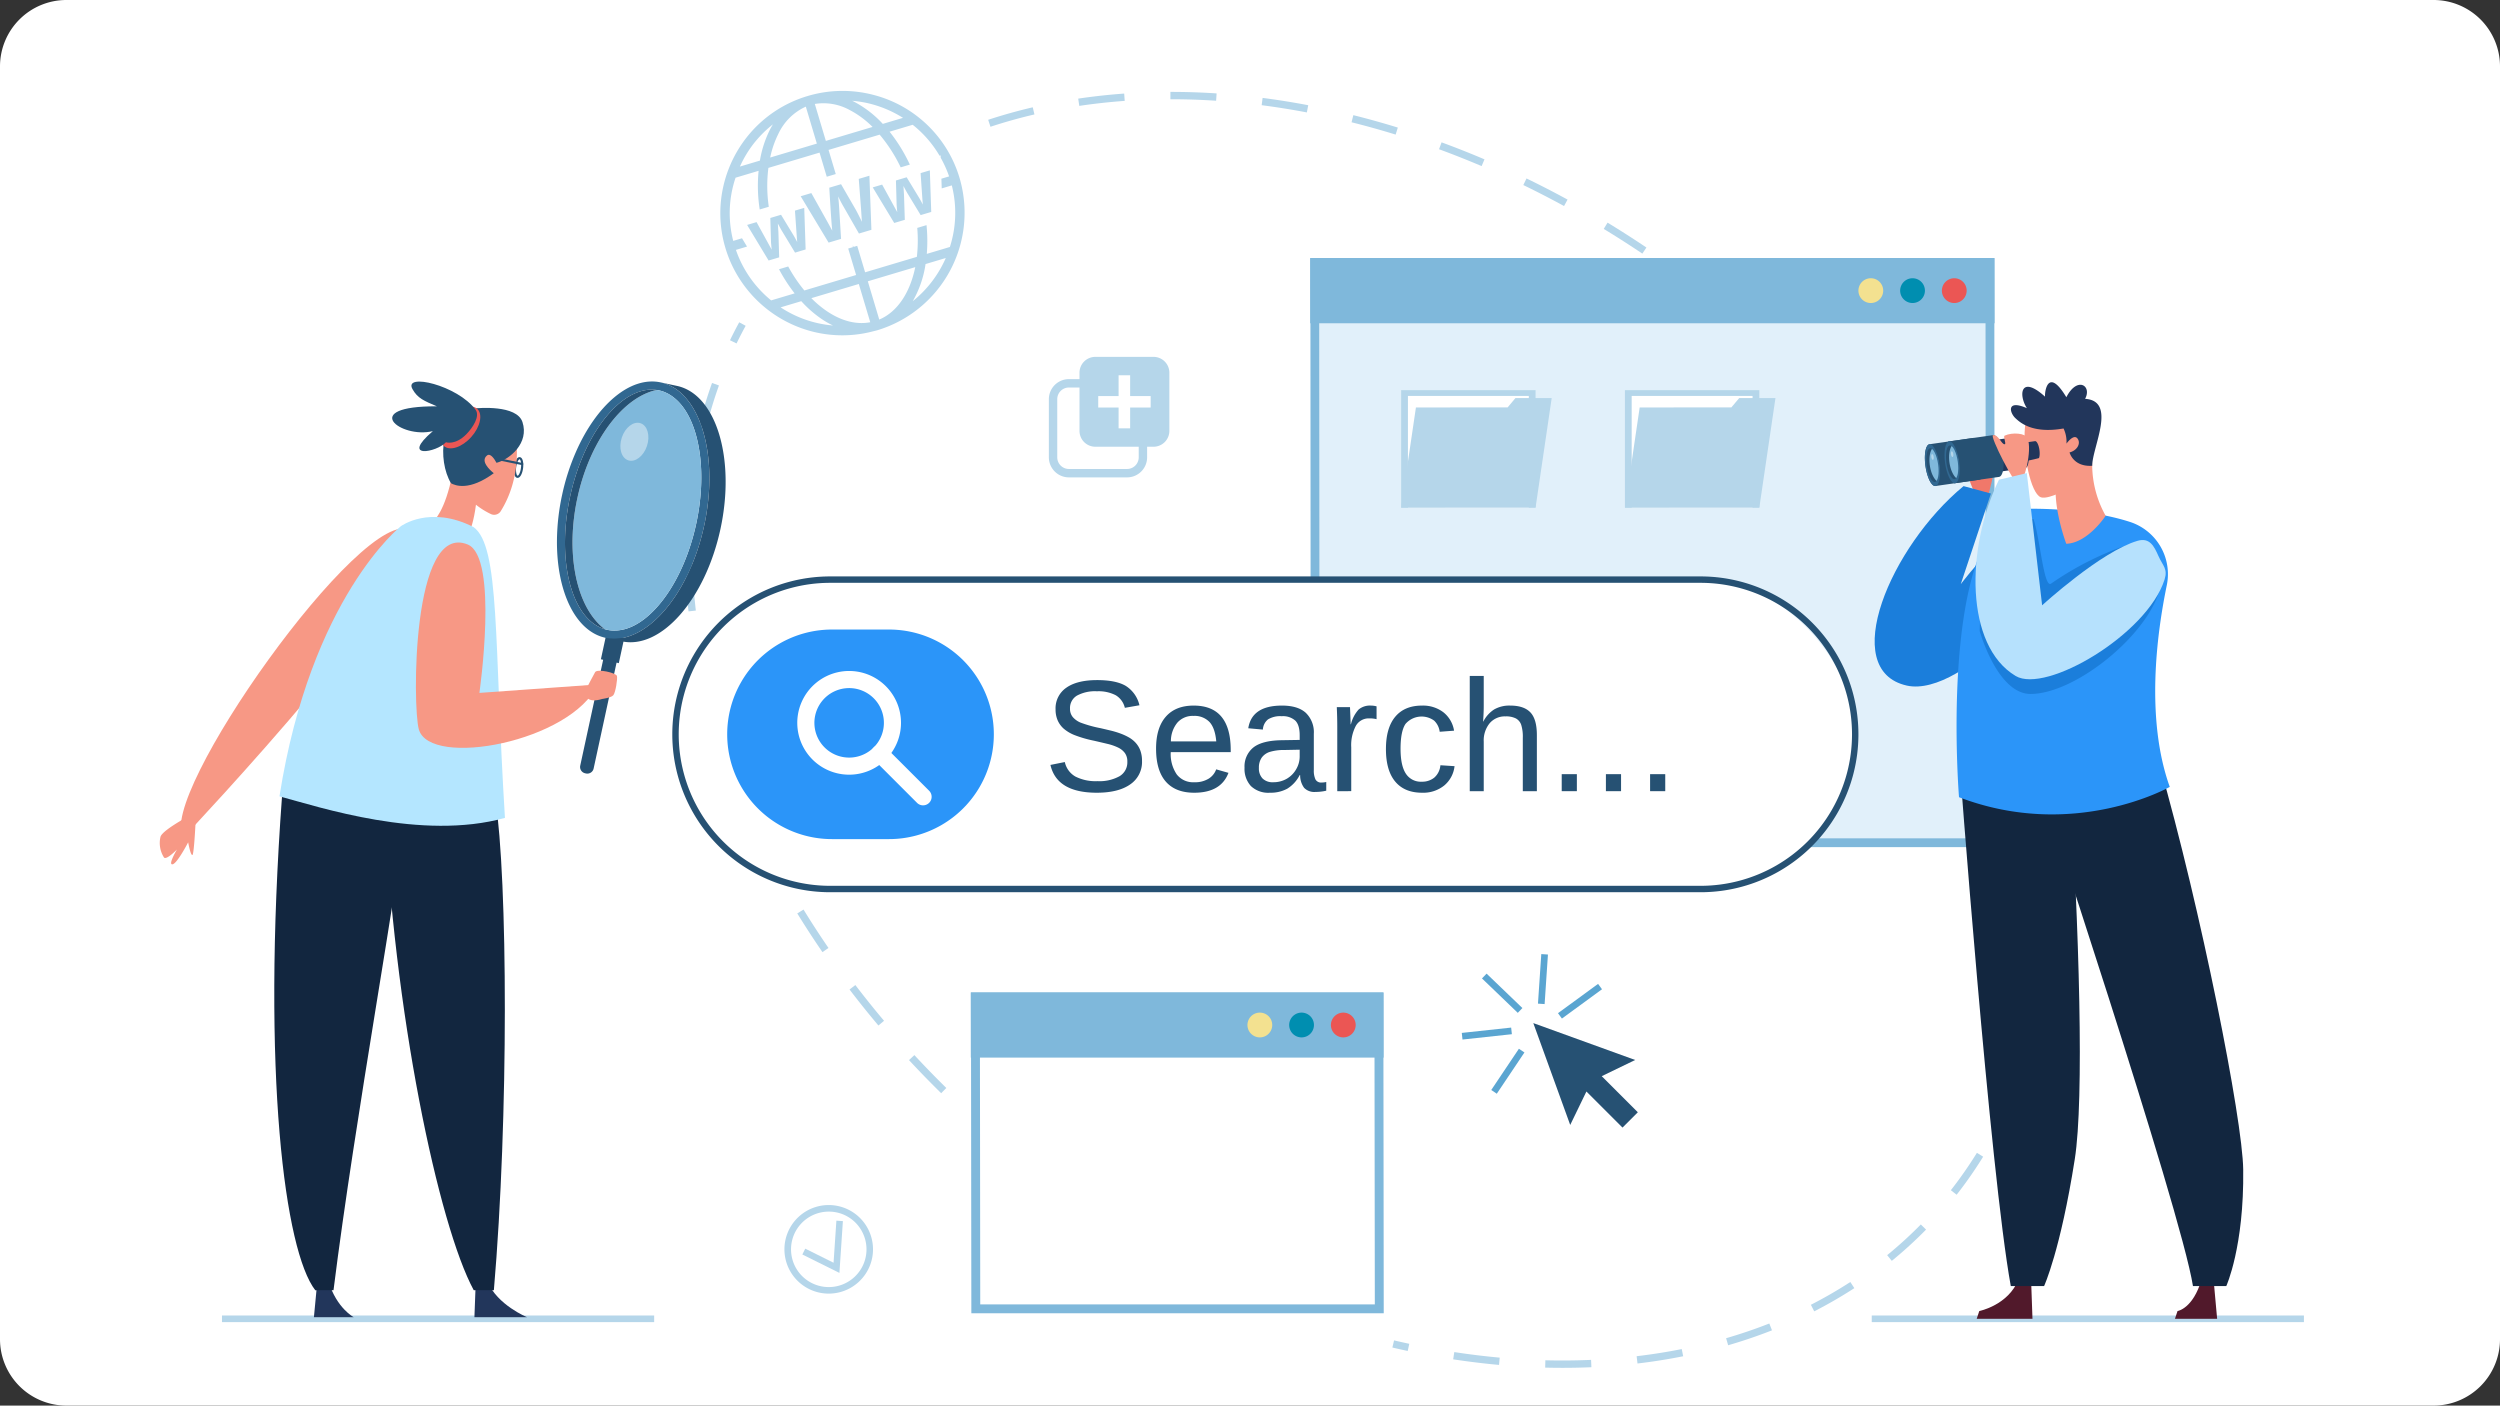 <svg xmlns="http://www.w3.org/2000/svg" width="715" height="402" viewBox="0 0 715 402">
  <rect x="0" y="0" width="715" height="402" fill="#333333" stroke="none"/>
  <g id="Grupo_1034304" data-name="Grupo 1034304" transform="translate(-11240.332 -695.601)">
    <path id="concept-diversity-inclusion-equality-conceptual-photos" d="M19,0H696a19,19,0,0,1,19,19V383a19,19,0,0,1-19,19H19A19,19,0,0,1,0,383V19A19,19,0,0,1,19,0Z" transform="translate(11240.332 695.601)" fill="#fff"/>
    <g id="Grupo_878982" data-name="Grupo 878982" transform="translate(20001.332 8222.094)">
      <g id="Grupo_878933" data-name="Grupo 878933" transform="translate(-8565.063 -7500.211)">
        <g id="Grupo_878934" data-name="Grupo 878934" transform="translate(86.684 0)">
          <path id="Trazado_621634" data-name="Trazado 621634" d="M927.983,646.661q-2.473,0-4.965-.063l.054-2.1c4.4.112,8.809.072,13.075-.116l.093,2.1C933.533,646.6,930.755,646.661,927.983,646.661Zm-18.16-.835c-4.325-.393-8.738-.932-13.118-1.6l.319-2.074c4.336.666,8.706,1.2,12.988,1.589Zm39.6-.407-.247-2.084c4.362-.517,8.7-1.2,12.9-2.046l.411,2.057C958.239,644.2,953.842,644.9,949.424,645.42Zm-65.714-3.584q-2.193-.469-4.391-.983l.48-2.042q2.176.509,4.35.974Zm91.642-1.633-.585-2.015c4.207-1.222,8.364-2.638,12.354-4.207l.769,1.952C983.839,637.527,979.62,638.963,975.352,640.2Zm24.613-9.706-.955-1.868a126.8,126.8,0,0,0,11.285-6.518l1.143,1.759A128.656,128.656,0,0,1,999.965,630.5Zm22.187-14.436-1.326-1.626a118.149,118.149,0,0,0,9.626-8.78l1.5,1.469A120.009,120.009,0,0,1,1022.152,616.062Zm18.544-18.911-1.652-1.292a117.858,117.858,0,0,0,7.45-10.688l1.784,1.1A119.656,119.656,0,0,1,1040.7,597.151Zm13.912-22.529-1.9-.9a121.728,121.728,0,0,0,4.932-12.063l1.981.688A123.446,123.446,0,0,1,1054.608,574.621Zm8.715-25-2.043-.482c.985-4.178,1.782-8.5,2.369-12.832l2.08.282C1065.132,540.991,1064.322,545.376,1063.322,549.621Zm3.578-26.229-2.1-.091c.095-2.186.142-4.408.142-6.6,0-2.12-.044-4.293-.133-6.459l2.1-.087c.09,2.2.136,4.4.135,6.547C1067.044,518.924,1067,521.175,1066.9,523.392Zm-3.145-26.179c-.512-4.253-1.2-8.6-2.046-12.911l2.059-.4c.855,4.365,1.551,8.761,2.07,13.066Zm-5-25.649c-1.112-4.144-2.39-8.356-3.8-12.518l1.987-.674c1.426,4.2,2.717,8.46,3.841,12.648Zm-8.384-24.778c-1.628-3.987-3.412-8.013-5.3-11.968l1.892-.905c1.907,3.991,3.709,8.055,5.353,12.08Zm-11.279-23.619c-2.075-3.787-4.3-7.593-6.6-11.312l1.783-1.105c2.324,3.751,4.563,7.588,6.656,11.407ZM1025.3,400.9c-2.46-3.55-5.061-7.108-7.73-10.576l1.662-1.28c2.691,3.5,5.312,7.082,7.791,10.662Zm-15.971-20.761c-2.8-3.3-5.735-6.587-8.72-9.779l1.533-1.433c3.007,3.216,5.963,6.53,8.786,9.852ZM991.443,361c-3.1-3.023-6.329-6.028-9.591-8.929l1.395-1.568c3.284,2.923,6.535,5.949,9.661,9Zm-19.576-17.416q-1.234-1-2.481-1.992c-2.585-2.053-5.234-4.086-7.874-6.041l1.248-1.686c2.659,1.969,5.326,4.016,7.931,6.084q1.257,1,2.5,2.008Zm-21.061-15.592c-3.611-2.43-7.324-4.807-11.037-7.063l1.091-1.793c3.738,2.273,7.478,4.667,11.117,7.115Zm-22.388-13.608c-3.843-2.094-7.762-4.112-11.65-6l.915-1.887c3.918,1.9,7.867,3.933,11.738,6.042Zm-23.575-11.42c-4.022-1.712-8.118-3.334-12.177-4.824l.721-1.97c4.093,1.5,8.224,3.137,12.278,4.862Zm-24.587-9.012c-4.186-1.292-8.429-2.477-12.613-3.523l.509-2.036c4.22,1.055,8.5,2.25,12.722,3.552Zm-115.883-2.239-.655-1.992c4.132-1.361,8.422-2.562,12.749-3.574l.478,2.043C772.678,289.187,768.448,290.373,764.374,291.713Zm90.485-4.1c-4.3-.819-8.647-1.514-12.924-2.068l.268-2.082c4.32.559,8.71,1.262,13.048,2.089Zm-65.082-1.87-.309-2.076c4.295-.641,8.719-1.127,13.15-1.447l.15,2.092C798.391,284.627,794.021,285.109,789.777,285.742Zm39.133-1.472c-4.314-.285-8.656-.429-12.906-.429h-.169v-2.1h.187c4.277,0,8.666.146,13.028.433Z" transform="translate(-763.719 -281.741)" fill="#b5d6ea"/>
        </g>
        <g id="Grupo_878935" data-name="Grupo 878935" transform="translate(0 65.891)">
          <path id="Trazado_621635" data-name="Trazado 621635" d="M745.526,571.722c-3.132-3.078-6.227-6.262-9.2-9.467l1.539-1.428c2.95,3.182,6.024,6.344,9.133,9.4Zm-17.947-19.356c-2.843-3.372-5.622-6.838-8.262-10.3l1.668-1.272c2.619,3.434,5.377,6.872,8.2,10.219Zm-16.007-20.992c-2.491-3.625-4.912-7.351-7.2-11.073l1.789-1.1c2.264,3.692,4.665,7.387,7.135,10.984Zm-13.8-22.511c-2.107-3.885-4.117-7.85-5.974-11.783l1.9-.9c1.84,3.9,3.832,7.828,5.92,11.678ZM686.5,484.973c-1.651-4.1-3.185-8.272-4.562-12.4l1.99-.664c1.363,4.092,2.883,8.224,4.519,12.283ZM678.171,459.9c-1.127-4.3-2.108-8.638-2.914-12.9l2.061-.391c.8,4.212,1.767,8.5,2.883,12.757Zm-4.9-25.975c-.5-4.417-.832-8.857-.98-13.194l2.1-.072c.146,4.283.472,8.666.969,13.029Zm1.22-26.328-2.1-.107c.228-4.444.657-8.879,1.273-13.183l2.078.3C675.134,398.845,674.712,403.217,674.488,407.6Zm3.73-25.8-2.036-.5a128.9,128.9,0,0,1,3.808-12.7l1.976.708A127.034,127.034,0,0,0,678.218,381.794Zm8.791-24.506-1.887-.917c.841-1.732,1.729-3.458,2.643-5.131l1.841,1C688.71,353.889,687.836,355.585,687.009,357.288Z" transform="translate(-672.288 -351.24)" fill="#b5d6ea"/>
        </g>
      </g>
      <g id="Grupo_878934-2" data-name="Grupo 878934" transform="translate(-8461.026 -7424.429)">
        <g id="Grupo_878937" data-name="Grupo 878937" transform="translate(0 6.365)">
          <path id="Trazado_621636" data-name="Trazado 621636" d="M804.391,396.489H787.757a5.74,5.74,0,0,1-5.734-5.734V374.121a5.74,5.74,0,0,1,5.734-5.734h4.265v2.4h-4.265a3.337,3.337,0,0,0-3.333,3.332v16.634a3.337,3.337,0,0,0,3.333,3.333h16.634a3.337,3.337,0,0,0,3.333-3.333v-4.587h2.4v4.587A5.741,5.741,0,0,1,804.391,396.489Z" transform="translate(-782.023 -368.387)" fill="#b5d6ea"/>
        </g>
        <path id="Trazado_621637" data-name="Trazado 621637" d="M812.437,361.673H795.8a4.535,4.535,0,0,0-4.535,4.534V382.84a4.535,4.535,0,0,0,4.535,4.535h16.633a4.535,4.535,0,0,0,4.535-4.535V366.207A4.535,4.535,0,0,0,812.437,361.673Zm-.819,14.486h-5.87v5.957h-3.3v-5.957h-5.826v-3.271h5.826v-5.957h3.3v5.957h5.87Z" transform="translate(-782.503 -361.673)" fill="#b5d6ea"/>
      </g>
      <path id="Trazado_621634-2" data-name="Trazado 621634" d="M687.763,562.682H684.3a23.165,23.165,0,0,0-3.348-8.057l2.456-2.456a4.64,4.64,0,0,0-6.562-6.562l-2.456,2.466a22.7,22.7,0,0,0-8.057-3.348v-3.47a4.637,4.637,0,0,0-9.274,0v3.47a22.777,22.777,0,0,0-8.057,3.348l-2.456-2.466a4.64,4.64,0,0,0-6.562,6.562l2.466,2.456a22.777,22.777,0,0,0-3.348,8.057h-3.471a4.637,4.637,0,0,0,0,9.274h3.471a22.7,22.7,0,0,0,3.348,8.057l-2.466,2.456a4.64,4.64,0,0,0,6.562,6.562l2.456-2.456a23.186,23.186,0,0,0,8.057,3.349v3.459a4.637,4.637,0,1,0,9.274,0v-3.459a23.1,23.1,0,0,0,8.057-3.349l2.456,2.456a4.64,4.64,0,0,0,6.562-6.562l-2.456-2.456a23.082,23.082,0,0,0,3.348-8.057h3.46a4.637,4.637,0,1,0,0-9.274Zm-26.057,20.746a16.109,16.109,0,1,1,16.1-16.1A16.126,16.126,0,0,1,661.706,583.428Zm0-30.543a14.435,14.435,0,1,0,14.429,14.44A14.45,14.45,0,0,0,661.706,552.885Zm0,24.316a9.882,9.882,0,1,1,9.876-9.876A9.882,9.882,0,0,1,661.706,577.2Z" transform="translate(-9235.209 -7795.186)" fill="#fff"/>
      <g id="Grupo_878935-2" data-name="Grupo 878935" transform="translate(-8342.931 -7253.625)">
        <path id="Trazado_621639" data-name="Trazado 621639" d="M938.719,591.779l-10.557-29.132L957.295,573.2l-9.566,4.63,10.325,10.325-4.378,4.378L943.35,582.213Z" transform="translate(-907.706 -542.912)" fill="#265173"/>
        <g id="Grupo_878944" data-name="Grupo 878944" transform="translate(0 0)">
          <g id="Grupo_878939" data-name="Grupo 878939" transform="translate(8.427 27.078)">
            <rect id="Rectángulo_327475" data-name="Rectángulo 327475" width="14.203" height="1.906" transform="matrix(0.557, -0.831, 0.831, 0.557, 0, 11.797)" fill="#5aa5d1"/>
          </g>
          <g id="Grupo_878940" data-name="Grupo 878940" transform="translate(0 21.02)">
            <rect id="Rectángulo_327476" data-name="Rectángulo 327476" width="14.203" height="1.905" transform="translate(0 1.524) rotate(-6.159)" fill="#5aa5d1"/>
          </g>
          <g id="Grupo_878941" data-name="Grupo 878941" transform="translate(5.776 5.589)">
            <rect id="Rectángulo_327477" data-name="Rectángulo 327477" width="1.905" height="14.204" transform="matrix(0.693, -0.721, 0.721, 0.693, 0, 1.374)" fill="#5aa5d1"/>
          </g>
          <g id="Grupo_878942" data-name="Grupo 878942" transform="translate(21.79)">
            <rect id="Rectángulo_327478" data-name="Rectángulo 327478" width="14.203" height="1.906" transform="translate(0 14.171) rotate(-86.161)" fill="#5aa5d1"/>
          </g>
          <g id="Grupo_878943" data-name="Grupo 878943" transform="translate(27.515 8.521)">
            <rect id="Rectángulo_327479" data-name="Rectángulo 327479" width="14.203" height="1.906" transform="translate(0 8.38) rotate(-36.157)" fill="#5aa5d1"/>
          </g>
        </g>
      </g>
      <g id="Grupo_878936" data-name="Grupo 878936" transform="translate(-8697.516 -7150.261)">
        <rect id="Rectángulo_327480" data-name="Rectángulo 327480" width="123.607" height="1.896" transform="translate(0 0)" fill="#b5d6ea"/>
      </g>
      <g id="Grupo_878937-2" data-name="Grupo 878937" transform="translate(-8225.682 -7150.261)">
        <rect id="Rectángulo_327481" data-name="Rectángulo 327481" width="123.607" height="1.896" transform="translate(0 0)" fill="#b5d6ea"/>
      </g>
      <path id="Trazado_621635-2" data-name="Trazado 621635" d="M726.7,282.582a34.849,34.849,0,0,0-18.835.33h0a34.755,34.755,0,0,0-16.973,11.268,35.242,35.242,0,0,0-7.9,19.9A34.745,34.745,0,0,0,684.38,326.4c.32,1.07.7,2.142,1.121,3.187a35.084,35.084,0,0,0,19.5,19.3,34.531,34.531,0,0,0,21.771,1.272c.367-.081.732-.171,1.093-.279h.007a35.11,35.11,0,0,0,23.669-42.811c-.059-.223-.123-.448-.19-.673A34.72,34.72,0,0,0,726.7,282.582Zm-.681,2.6a32.579,32.579,0,0,1,9.14,3.969l-5.776,1.725a30.345,30.345,0,0,0-8.361-6.417c-.139-.07-.281-.124-.421-.191A31.959,31.959,0,0,1,726.014,285.179Zm-16.079-.009a15.541,15.541,0,0,1,9.873,1.685,26.624,26.624,0,0,1,6.641,4.893l-13.357,3.99Zm-2.572.775,3.155,10.563-13.346,3.988a27.668,27.668,0,0,1,2.328-6.756A15.942,15.942,0,0,1,707.363,285.945Zm-14.4,9.942A32.15,32.15,0,0,1,697.966,291c-.3.49-.587.99-.857,1.517a31.144,31.144,0,0,0-2.869,8.857l-5.725,1.71A32.3,32.3,0,0,1,692.96,295.886Zm13.027,50.5a32.15,32.15,0,0,1-5.836-3.042l5.91-1.766a32.8,32.8,0,0,0,5.76,5.053,25.25,25.25,0,0,0,3.305,1.9A32.12,32.12,0,0,1,705.986,346.387Zm19.8,1.217c-3.957.747-8.232-.334-12.457-3.2a29.145,29.145,0,0,1-4.386-3.69l13.574-4.055Zm2.576-.762-3.271-10.948,13.565-4.053C737.194,339.07,733.59,344.655,728.36,346.842Zm9.561-5.228a30.134,30.134,0,0,0,3.68-10.654l5.788-1.729A32.656,32.656,0,0,1,737.921,341.614Zm10.653-15.541-6.619,1.978a45.439,45.439,0,0,0-.077-8.221l-2.651.793a42.075,42.075,0,0,1-.112,8.277l-14.8,4.42-2.261-7.568-1.024.305-.242-.432.026.5-1.334.4,2.261,7.568-14.8,4.423a42.537,42.537,0,0,1-4.622-6.863l-2.629.786a46.185,46.185,0,0,0,4.468,6.909l-6.718,2.006a32.265,32.265,0,0,1-9.453-12.773c-.223-.55-.427-1.109-.62-1.671l3.174-.948-1.434-2.375-2.511.75a31.695,31.695,0,0,1,.668-18.073l6.59-1.969a44.683,44.683,0,0,0-.142,6.745c.078,1.43.241,2.87.451,4.312l2.6-.777c-.17-1.232-.306-2.46-.372-3.68a40.991,40.991,0,0,1,.262-7.436l14.63-4.371,2.061,6.9,2.573-.769-2.061-6.9,14.618-4.367a43.513,43.513,0,0,1,6.012,9.352l2.621-.783a46.177,46.177,0,0,0-5.8-9.415l6.618-1.977a31.845,31.845,0,0,1,7.685,8.852l.3-.09.022.668a32.541,32.541,0,0,1,2.405,5.332l-2.206.659.094,2.776,2.883-.862A31.929,31.929,0,0,1,748.574,326.073ZM706.914,314.9l.4,11.891-3.027.9-3.762-6.211c-.172-.273-.56-.976-1.158-2.109l.156,2.432.224,7.245-3.027.9-6.145-10.175,2.7-.806,4.328,7.88-.081-.794-.109-1.269-.2-7,3.068-.917,3.624,5.972c.2.333.539.939.994,1.823l-.112-1.425-.531-7.557Zm18.637-9.2.574,15.473-3.562,1.064-4.429-7.727c-.529-.907-1.029-1.868-1.513-2.89.1.945.169,1.654.207,2.159s.245,3.819.618,9.987l-3.563,1.064L705.9,311.571l3.047-.91,4.841,8.658,1.141,2.092c-.095-.992-.18-1.953-.25-2.863s-.281-4.054-.6-9.419l3.367-1.006,4.095,7.1c.317.534.938,1.75,1.877,3.656l-.093-1.251-.166-2.508-.648-8.509Zm17.285-1.53.4,11.891-3.027.9-3.762-6.211c-.172-.274-.561-.977-1.158-2.11l.154,2.433.235,7.241-3.027.9-6.146-10.175,2.688-.8,4.328,7.88-.081-.794-.1-1.27-.2-6.993,3.068-.917,3.624,5.972c.2.333.538.938.993,1.822l-.111-1.424-.521-7.56Z" transform="translate(-9237.903 -7781.937)" fill="#b5d6ea"/>
      <g id="Grupo_878938" data-name="Grupo 878938" transform="translate(-8536.635 -7181.832)">
        <g id="Grupo_878948" data-name="Grupo 878948" transform="translate(0 0)">
          <path id="Trazado_621641" data-name="Trazado 621641" d="M714.952,642.87a12.666,12.666,0,1,1,5.967-1.509A12.7,12.7,0,0,1,714.952,642.87Zm-.035-23.452a10.791,10.791,0,1,0,9.528,5.688A10.721,10.721,0,0,0,714.917,619.418Z" transform="translate(-702.274 -617.556)" fill="#b5d6ea"/>
        </g>
        <g id="Grupo_878949" data-name="Grupo 878949" transform="translate(5.104 4.447)">
          <path id="Trazado_621642" data-name="Trazado 621642" d="M718.263,637.191l-10.606-5.268.83-1.668,8.1,4.026.809-12.033,1.859.126Z" transform="translate(-707.657 -622.247)" fill="#b5d6ea"/>
        </g>
      </g>
      <g id="Grupo_878939-2" data-name="Grupo 878939" transform="translate(-8715.332 -7417.391)">
        <g id="Grupo_878957" data-name="Grupo 878957" transform="translate(66.5 0.028)">
          <g id="Grupo_878955" data-name="Grupo 878955" transform="translate(23.537 20.574)">
            <g id="Grupo_878951" data-name="Grupo 878951" transform="translate(10.177 1.981)">
              <path id="Trazado_621643" data-name="Trazado 621643" d="M621.164,394.061a.28.28,0,0,1-.247-.149c-.14-.263-.29-.417-.421-.433a.779.779,0,0,0-.515.318.28.28,0,0,1-.415-.375,1.01,1.01,0,0,1,1.846.228.28.28,0,0,1-.116.378A.275.275,0,0,1,621.164,394.061Z" transform="translate(-619.493 -392.917)" fill="#265173"/>
            </g>
            <g id="Grupo_878952" data-name="Grupo 878952">
              <path id="Trazado_621644" data-name="Trazado 621644" d="M616.315,393.206a.326.326,0,0,1-.08-.009l-7.207-1.676a.349.349,0,0,1-.261-.42.344.344,0,0,1,.42-.262l7.207,1.676a.35.35,0,0,1-.08.691Z" transform="translate(-608.758 -390.828)" fill="#265173"/>
            </g>
            <g id="Grupo_878953" data-name="Grupo 878953" transform="translate(6.815 0.237)">
              <path id="Trazado_621645" data-name="Trazado 621645" d="M617.721,397.7a1.23,1.23,0,0,1-.156-.009c-1.113-.137-1.8-1.7-1.576-3.549a4.786,4.786,0,0,1,.8-2.194,1.77,1.77,0,0,1,1.591-.864,1.748,1.748,0,0,1,1.331,1.225,4.789,4.789,0,0,1,.244,2.323C619.738,396.4,618.775,397.7,617.721,397.7Zm.507-5.926a1.2,1.2,0,0,0-.87.586,4.064,4.064,0,0,0-.673,1.868c-.191,1.538.357,2.694.966,2.769.635.087,1.422-.912,1.612-2.45a4.064,4.064,0,0,0-.2-1.977c-.187-.466-.467-.755-.767-.792A.58.58,0,0,0,618.228,391.776Z" transform="translate(-615.946 -391.078)" fill="#265173"/>
            </g>
            <g id="Grupo_878954" data-name="Grupo 878954" transform="translate(11.254 1.03)">
              <path id="Trazado_621646" data-name="Trazado 621646" d="M621.7,397.85c-.029,0-.059,0-.088,0-.284-.036-.666-.255-.868-1.1a5.916,5.916,0,0,1-.063-2.022h0c.182-1.471.8-2.918,1.663-2.8s1.114,1.651.933,3.122C623.1,396.464,622.511,397.85,621.7,397.85Zm-.4-3.052a5.294,5.294,0,0,0,.052,1.8c.105.444.261.619.34.629.216.053.781-.713.974-2.263s-.189-2.407-.393-2.432c-.2-.046-.781.714-.973,2.263Z" transform="translate(-620.629 -391.914)" fill="#265173"/>
            </g>
          </g>
          <path id="Trazado_621647" data-name="Trazado 621647" d="M608.7,404.168c-.859,9.306-3.8,12.848-3.8,12.848-2.931.521-7.326-6.857-8.392-6.816,0,0,3.222-2.654,5.286-13.295C602.945,390.972,609.391,396.677,608.7,404.168Z" transform="translate(-584.585 -370.441)" fill="#f79885"/>
          <path id="Trazado_621648" data-name="Trazado 621648" d="M602.184,395.924s-1.779-10.178,1.306-14.654,14.35-2.458,15.884,1.125c1.442,3.369,2.6,14.691-3.577,24.452a2.235,2.235,0,0,1-2.858.6,21.954,21.954,0,0,1-5.094-3.412A26.788,26.788,0,0,1,602.184,395.924Z" transform="translate(-584.853 -369.624)" fill="#f79885"/>
          <path id="Trazado_621649" data-name="Trazado 621649" d="M621.987,381.116c1.965,5.96-3.57,10.661-7.424,11.66-.646-1.191-1.768-2.856-2.714-2.1-1.982,1.592.755,4.119,1.933,5.07-7.018,5.151-11.008,3.548-12.231,2.875-3.9-6.484-3.335-20.4,6.69-21.4C609.318,377.117,620.336,376.111,621.987,381.116Z" transform="translate(-584.73 -369.539)" fill="#265173"/>
          <g id="Grupo_878956" data-name="Grupo 878956" transform="translate(29.908 21.858)">
            <path id="Trazado_621650" data-name="Trazado 621650" d="M622.751,394.214a.348.348,0,0,1-.062-.006l-6.964-1.414a.31.31,0,1,1,.124-.608l6.964,1.414a.31.31,0,0,1-.063.613Z" transform="translate(-615.478 -392.182)" fill="#265173"/>
          </g>
          <path id="Trazado_621651" data-name="Trazado 621651" d="M601.15,379.872c-2.624,2.941-3.373,6.556-1.673,8.073s5.206.362,7.83-2.58,3.373-6.555,1.673-8.072S603.775,376.931,601.15,379.872Z" transform="translate(-584.692 -369.516)" fill="#eb5654"/>
          <path id="Trazado_621652" data-name="Trazado 621652" d="M596.719,376.207c-22.417-.13-10.422,9.353-1.155,7.093-9.441,8.071,1.107,6.077,3.736,3.184,0,0,2.675.928,5.822-2.277,1.858-1.894,4-5.162,2.667-7-5.1-7.023-20.727-10.693-18.053-5.918C591.21,373.919,593.02,374.629,596.719,376.207Z" transform="translate(-583.932 -369.127)" fill="#265173"/>
        </g>
        <g id="Grupo_878958" data-name="Grupo 878958" transform="translate(113.618 0)">
          <path id="Rectángulo_327482" data-name="Rectángulo 327482" d="M1.845,0h.229A1.845,1.845,0,0,1,3.919,1.845V40.269a0,0,0,0,1,0,0H0a0,0,0,0,1,0,0V1.845A1.845,1.845,0,0,1,1.845,0Z" transform="translate(10.101 112.499) rotate(-167.78)" fill="#265173"/>
          <rect id="Rectángulo_327483" data-name="Rectángulo 327483" width="5.244" height="7.407" transform="matrix(-0.977, -0.211, 0.211, -0.977, 17.694, 80.56)" fill="#265173"/>
          <path id="Trazado_621653" data-name="Trazado 621653" d="M635.115,401.5a64.281,64.281,0,0,0-1.479,12.73c-.2,14.635,5.129,26.285,13.892,28.181a11.46,11.46,0,0,0,3.186.243,13.517,13.517,0,0,0,4.451-1.031c8.821-3.532,17.2-15.71,20.58-31.33,3.384-15.637.789-30.19-5.782-37.052a13.43,13.43,0,0,0-3.642-2.782,11.3,11.3,0,0,0-2.987-1.093c-8.763-1.9-18.431,6.509-24.3,19.932A64.069,64.069,0,0,0,635.115,401.5Zm2.286.495c3.562-16.46,12.691-28.938,21.562-30.416a9.985,9.985,0,0,1,2.907-.089,1.7,1.7,0,0,1,.278.045c.232.034.464.068.692.118a8.825,8.825,0,0,1,2.109.727,7,7,0,0,1,.858.457,10,10,0,0,1,1.359.948c6.9,5.483,9.73,20.133,6.293,36.014-3.429,15.849-12.04,27.993-20.586,30.18a12.112,12.112,0,0,1-1.659.295,7.048,7.048,0,0,1-.971.062,8.781,8.781,0,0,1-2.22-.21c-.244-.053-.484-.12-.724-.189-.077-.016-.149-.048-.226-.064a10.335,10.335,0,0,1-2.583-1.261C637,433.606,633.836,418.466,637.4,401.993Z" transform="translate(-633.63 -369.097)" fill="#316891"/>
          <path id="Trazado_621654" data-name="Trazado 621654" d="M639.717,402.574c-3.136,14.493-.777,28.069,5.257,35.054.252.31.514.575.773.853a16.325,16.325,0,0,0,1.795,1.585c.241.068.481.136.724.189a8.779,8.779,0,0,0,2.22.21,7.045,7.045,0,0,0,.971-.062,12.109,12.109,0,0,0,1.659-.295c8.546-2.187,17.156-14.331,20.586-30.18,3.437-15.88.609-30.531-6.293-36.014a10.008,10.008,0,0,0-1.359-.948,7,7,0,0,0-.858-.457,8.828,8.828,0,0,0-2.109-.727c-.229-.049-.46-.083-.692-.118a15.067,15.067,0,0,0-2.335.691c-.366.144-.732.288-1.09.466C650.6,376.691,642.853,388.081,639.717,402.574Z" transform="translate(-633.874 -369.231)" fill="#7fb8db"/>
          <path id="Trazado_621655" data-name="Trazado 621655" d="M637.527,402.12c-3.565,16.474-.4,31.614,7.089,36.616A10.335,10.335,0,0,0,647.2,440c.077.016.149.048.226.064a16.323,16.323,0,0,1-1.795-1.585c-.259-.279-.521-.543-.773-.853-6.035-6.985-8.393-20.561-5.257-35.054s10.882-25.884,19.249-29.753c.358-.177.724-.321,1.09-.466a15.061,15.061,0,0,1,2.335-.691,1.7,1.7,0,0,0-.278-.045,9.985,9.985,0,0,0-2.907.089C650.218,373.182,641.089,385.66,637.527,402.12Z" transform="translate(-633.757 -369.225)" fill="#265173"/>
          <path id="Trazado_621656" data-name="Trazado 621656" d="M651.459,442.663a11.288,11.288,0,0,1-3.17-.24l4.647,1.006c11.2,2.424,23.86-11.987,28.217-32.119s-1.208-38.5-12.409-40.926l-4.648-1.006a11.3,11.3,0,0,1,2.987,1.093,13.43,13.43,0,0,1,3.642,2.782c6.571,6.862,9.166,21.415,5.782,37.052-3.381,15.621-11.759,27.8-20.58,31.33a13.517,13.517,0,0,1-4.451,1.031Z" transform="translate(-634.391 -369.112)" fill="#265173"/>
          <path id="Trazado_621657" data-name="Trazado 621657" d="M653.171,385.793c-.972,2.929-.147,5.837,1.841,6.5s4.39-1.179,5.361-4.108.147-5.838-1.841-6.5S654.142,382.864,653.171,385.793Z" transform="translate(-634.624 -369.744)" fill="#b5d6ea"/>
        </g>
        <g id="Grupo_878959" data-name="Grupo 878959" transform="translate(0 42.03)">
          <path id="Trazado_621658" data-name="Trazado 621658" d="M585.864,413.933c-13.328-7.791-73.3,77.107-64.886,87.817C520.978,501.75,597.474,420.72,585.864,413.933Z" transform="translate(-514.122 -413.429)" fill="#f79885"/>
          <path id="Trazado_621659" data-name="Trazado 621659" d="M524.2,499.014s-.511,12.044-1.043,12.251-1.219-3.622-1.219-3.622-3.653,7.07-4.756,6.234c-.645-.488,1.553-4.19,1.553-4.19s-3.013,3.128-3.714,2.291a7.7,7.7,0,0,1-.988-5.951C514.75,503.872,524.2,499.014,524.2,499.014Z" transform="translate(-513.791 -417.872)" fill="#f79885"/>
        </g>
        <path id="Trazado_621660" data-name="Trazado 621660" d="M564.517,640.64h-3.234l-.963,10.171H571.7S566.827,648.227,564.517,640.64Z" transform="translate(-516.207 -383.195)" fill="#22365b"/>
        <path id="Trazado_621661" data-name="Trazado 621661" d="M612.508,640.64h-3.391l-.381,10.171h15.051S615.237,647.3,612.508,640.64Z" transform="translate(-518.72 -383.195)" fill="#22365b"/>
        <path id="Trazado_621662" data-name="Trazado 621662" d="M613.3,494.985l-31.826-.144c2.611,61.036,15.613,122.181,25.659,140.689h5.751C617.15,585.907,616.847,518.143,613.3,494.985Z" transform="translate(-517.305 -375.626)" fill="#12263f"/>
        <path id="Trazado_621663" data-name="Trazado 621663" d="M550.577,494.249c-5.865,79.554.818,130.031,9.507,141.25H565.3c6.207-49.63,18.714-117.2,21.191-140.589Z" transform="translate(-515.586 -375.595)" fill="#12263f"/>
        <path id="Trazado_621664" data-name="Trazado 621664" d="M614.413,496.038c-3.124-50.391-1.378-77.706-8.987-83.176-12.529-6.395-20.8-.236-20.8-.236s-25.748,20.263-34.7,77.247C561.3,492.923,590.623,502.647,614.413,496.038Z" transform="translate(-515.667 -371.219)" fill="#b4e6ff"/>
        <path id="Trazado_621665" data-name="Trazado 621665" d="M609.243,460.687s5.579-38.745-3.328-42.437c-16.043-6.649-15.8,46.412-14,52.847,3.131,11.2,43.6,3.614,51.181-12.839Z" transform="translate(-517.804 -371.619)" fill="#f79885"/>
        <path id="Trazado_621666" data-name="Trazado 621666" d="M642.744,461.022s1.636-3.223,2.257-4.267,6.027.207,6.238,1.1-.413,4.775-1.042,5.51-3.146,1.053-3.146,1.053C642.693,465.8,641.416,463.507,642.744,461.022Z" transform="translate(-520.46 -373.628)" fill="#f79885"/>
      </g>
      <path id="Trazado_621636-2" data-name="Trazado 621636" d="M974.77,293.558l-5.812,12.162-3.515-.673-.536-8.208c-.029-.365-.053-1.274-.061-2.726l-1.115,2.525-3.562,7.4-3.515-.673-.86-13.439,3.132.6.231,10.182.335-.841.553-1.332,3.46-7.133,3.563.683.521,7.9c.027.44.05,1.225.045,2.351l.632-1.489,3.417-7.874Zm23.542.493L990.8,309.9l-4.136-.793-.412-10.081c-.058-1.188-.058-2.416-.011-3.7-.391,1-.695,1.751-.92,2.278s-1.75,3.966-4.6,10.361l-4.137-.792-1.1-17.5,3.539.678.34,11.232.053,2.7c.424-1.047.84-2.058,1.246-3.009s1.837-4.222,4.315-9.783l3.91.749.4,9.274c.04.7.028,2.249-.024,4.656l.56-1.306,1.143-2.607,3.8-8.891Zm18.173,7.5-5.812,12.162-3.516-.673-.535-8.208c-.029-.365-.054-1.274-.061-2.726l-1.116,2.525-3.549,7.4-3.516-.673-.86-13.439,3.121.6.231,10.182.335-.841.564-1.329,3.449-7.136,3.563.683.521,7.9c.027.439.05,1.225.045,2.351l.632-1.489,3.428-7.871Z" transform="translate(-9252.071 -7782.365)" fill="#fff"/>
      <g id="Grupo_878940-2" data-name="Grupo 878940" transform="translate(-8386.287 -7452.706)">
        <rect id="Rectángulo_327484" data-name="Rectángulo 327484" width="190.358" height="149.949" transform="translate(2.712 16.004)" fill="#e1f0fa"/>
        <g id="Grupo_878961" data-name="Grupo 878961" transform="translate(0.055 0.055)">
          <path id="Trazado_621668" data-name="Trazado 621668" d="M1056.63,500.352H861.025l-.112-168.446h195.605ZM863.57,497.8h190.51l-.107-163.351H863.463Z" transform="translate(-860.913 -331.906)" fill="#7fb8db"/>
        </g>
        <g id="Grupo_878962" data-name="Grupo 878962" transform="translate(0 0)">
          <rect id="Rectángulo_327485" data-name="Rectángulo 327485" width="193.057" height="16.005" transform="translate(1.337 1.328)" fill="#7fb8db"/>
          <path id="Trazado_621669" data-name="Trazado 621669" d="M1056.585,350.51H860.869l-.014-18.662H1056.57Zm-193.06-2.657h190.4l-.009-13.347h-190.4Z" transform="translate(-860.855 -331.848)" fill="#7fb8db"/>
        </g>
        <g id="Grupo_878963" data-name="Grupo 878963" transform="translate(156.797 5.788)">
          <path id="Trazado_621670" data-name="Trazado 621670" d="M1058.5,341.5a3.543,3.543,0,1,1-3.545-3.543A3.538,3.538,0,0,1,1058.5,341.5Z" transform="translate(-1027.545 -337.953)" fill="#eb5654"/>
          <path id="Trazado_621671" data-name="Trazado 621671" d="M1045.911,341.5a3.542,3.542,0,1,1-3.546-3.543A3.539,3.539,0,0,1,1045.911,341.5Z" transform="translate(-1026.892 -337.953)" fill="#008eb0"/>
          <path id="Trazado_621672" data-name="Trazado 621672" d="M1033.324,341.5a3.543,3.543,0,1,1-3.546-3.543A3.54,3.54,0,0,1,1033.324,341.5Z" transform="translate(-1026.238 -337.953)" fill="#f3e190"/>
        </g>
      </g>
      <g id="Grupo_878941-2" data-name="Grupo 878941" transform="translate(-8360.267 -7414.905)">
        <rect id="Rectángulo_327486" data-name="Rectángulo 327486" width="38.44" height="33.589" transform="translate(0 0)" fill="#b5d6ea"/>
        <rect id="Rectángulo_327487" data-name="Rectángulo 327487" width="34.571" height="31.939" transform="translate(1.935 1.65)" fill="#fff"/>
        <path id="Trazado_621673" data-name="Trazado 621673" d="M918.751,376.767l-26.229.021L888.3,405.447l38.44-.03,3.887-26.388.334-2.271.392-2.662-10.369.008Z" transform="translate(-888.3 -371.842)" fill="#b5d6ea"/>
      </g>
      <g id="Grupo_878942-2" data-name="Grupo 878942" transform="translate(-8296.275 -7414.905)">
        <rect id="Rectángulo_327488" data-name="Rectángulo 327488" width="38.44" height="33.589" transform="translate(0 0)" fill="#b5d6ea"/>
        <rect id="Rectángulo_327489" data-name="Rectángulo 327489" width="34.571" height="31.939" transform="translate(1.935 1.65)" fill="#fff"/>
        <path id="Trazado_621674" data-name="Trazado 621674" d="M986.247,376.767l-26.229.021L955.8,405.447l38.44-.03,3.887-26.388.334-2.271.392-2.662-10.369.008Z" transform="translate(-955.796 -371.842)" fill="#b5d6ea"/>
      </g>
      <g id="Grupo_878943-2" data-name="Grupo 878943" transform="translate(-8483.361 -7242.673)">
        <g id="Grupo_878967" data-name="Grupo 878967" transform="translate(0.055 0.055)">
          <path id="Trazado_621675" data-name="Trazado 621675" d="M876.578,645.168H758.635l-.112-91.728H876.466Zm-115.4-2.547H874.028l-.107-86.632H761.073Z" transform="translate(-758.523 -553.44)" fill="#7fb8db"/>
        </g>
        <g id="Grupo_878968" data-name="Grupo 878968" transform="translate(0 0)">
          <rect id="Rectángulo_327490" data-name="Rectángulo 327490" width="115.394" height="16.004" transform="translate(1.337 1.329)" fill="#7fb8db"/>
          <path id="Trazado_621676" data-name="Trazado 621676" d="M876.533,572.045H758.48l-.015-18.663H876.518Zm-115.4-2.658H873.872l-.009-13.346H761.126Z" transform="translate(-758.465 -553.382)" fill="#7fb8db"/>
        </g>
        <g id="Grupo_878969" data-name="Grupo 878969" transform="translate(79.134 5.789)">
          <path id="Trazado_621677" data-name="Trazado 621677" d="M874.193,563.03a3.543,3.543,0,1,1-3.545-3.542A3.539,3.539,0,0,1,874.193,563.03Z" transform="translate(-843.24 -559.488)" fill="#eb5654"/>
          <path id="Trazado_621678" data-name="Trazado 621678" d="M861.606,563.03a3.543,3.543,0,1,1-3.546-3.542A3.539,3.539,0,0,1,861.606,563.03Z" transform="translate(-842.587 -559.488)" fill="#008eb0"/>
          <path id="Trazado_621679" data-name="Trazado 621679" d="M849.018,563.03a3.543,3.543,0,1,1-3.545-3.542A3.538,3.538,0,0,1,849.018,563.03Z" transform="translate(-841.933 -559.488)" fill="#f3e190"/>
        </g>
      </g>
      <g id="Grupo_878944-2" data-name="Grupo 878944" transform="translate(-8568.722 -7361.638)">
        <g id="Grupo_878971" data-name="Grupo 878971" transform="translate(0 0)">
          <rect id="Rectángulo_327491" data-name="Rectángulo 327491" width="337.398" height="88.489" rx="44.245" transform="translate(0.917 0.916)" fill="#fff"/>
          <path id="Trazado_621680" data-name="Trazado 621680" d="M962.5,518.226H713.592a45.161,45.161,0,1,1,0-90.323H962.5a45.161,45.161,0,0,1,0,90.323ZM713.592,429.737a43.327,43.327,0,1,0,0,86.655H962.5a43.327,43.327,0,0,0,0-86.655Z" transform="translate(-668.43 -427.903)" fill="#265173"/>
        </g>
        <path id="Trazado_621681" data-name="Trazado 621681" d="M714.958,503.863a29.967,29.967,0,1,1,0-59.934h16.323a29.967,29.967,0,0,1,0,59.934Z" transform="translate(-669.29 -428.735)" fill="#2b95f9"/>
        <g id="Grupo_878974" data-name="Grupo 878974" transform="translate(35.745 27.053)">
          <g id="Grupo_878972" data-name="Grupo 878972" transform="translate(21.141 21.139)">
            <path id="Trazado_621682" data-name="Trazado 621682" d="M743.268,496.017a2.433,2.433,0,0,1-1.728-.716l-12.391-12.391a2.445,2.445,0,1,1,3.458-3.458L745,491.843a2.445,2.445,0,0,1-1.729,4.173Z" transform="translate(-728.431 -478.734)" fill="#fff"/>
          </g>
          <g id="Grupo_878973" data-name="Grupo 878973">
            <path id="Trazado_621683" data-name="Trazado 621683" d="M720.958,486.089a14.83,14.83,0,1,1,10.49-25.316h0a14.826,14.826,0,0,1-10.49,25.315Zm0-24.764a9.938,9.938,0,1,0,7.031,2.907A9.911,9.911,0,0,0,720.959,461.325Z" transform="translate(-706.132 -456.437)" fill="#fff"/>
          </g>
        </g>
        <g id="Grupo_878975" data-name="Grupo 878975" transform="translate(108.15 28.458)">
          <path id="Trazado_621684" data-name="Trazado 621684" d="M808.69,482.308a7.719,7.719,0,0,1-3.387,6.708q-3.389,2.376-9.541,2.377-11.44,0-13.261-7.953l4.109-.822a6.312,6.312,0,0,0,3.021,4.143,12.685,12.685,0,0,0,6.287,1.321,11.894,11.894,0,0,0,6.342-1.41,4.6,4.6,0,0,0,2.232-4.143,4.111,4.111,0,0,0-.7-2.488,5.238,5.238,0,0,0-1.965-1.577,14.7,14.7,0,0,0-3.021-1.044q-1.755-.422-3.888-.911a33.683,33.683,0,0,1-5.631-1.643,10.816,10.816,0,0,1-3.032-1.833,6.876,6.876,0,0,1-1.7-2.365,7.74,7.74,0,0,1-.589-3.111,7.14,7.14,0,0,1,3.077-6.2q3.076-2.176,8.807-2.177,5.332,0,8.153,1.633a8.907,8.907,0,0,1,3.953,5.564l-4.175.733a5.72,5.72,0,0,0-2.621-3.609,10.715,10.715,0,0,0-5.354-1.123,10.837,10.837,0,0,0-5.73,1.244,4.1,4.1,0,0,0-1.977,3.71,3.665,3.665,0,0,0,.766,2.388,5.951,5.951,0,0,0,2.21,1.6,34.8,34.8,0,0,0,5.754,1.61q1.442.334,2.875.678a25.165,25.165,0,0,1,2.744.822,16.586,16.586,0,0,1,2.455,1.122,7.831,7.831,0,0,1,1.987,1.578,6.809,6.809,0,0,1,1.322,2.2A8.416,8.416,0,0,1,808.69,482.308Z" transform="translate(-782.502 -457.985)" fill="#265173"/>
          <path id="Trazado_621685" data-name="Trazado 621685" d="M818.563,480.174a10.331,10.331,0,0,0,1.71,6.374,5.9,5.9,0,0,0,5,2.244,7.4,7.4,0,0,0,4.165-1.045,5.188,5.188,0,0,0,2.121-2.642l3.51,1q-2.155,5.687-9.8,5.687-5.331,0-8.118-3.177t-2.787-9.44q0-5.953,2.787-9.129t7.963-3.176q10.6,0,10.6,12.772v.534Zm13.016-3.066q-.334-3.8-1.932-5.542a5.928,5.928,0,0,0-4.6-1.744,5.809,5.809,0,0,0-4.61,1.944,8.359,8.359,0,0,0-1.832,5.341Z" transform="translate(-784.156 -458.384)" fill="#265173"/>
          <path id="Trazado_621686" data-name="Trazado 621686" d="M848.313,491.791a7.181,7.181,0,0,1-5.442-1.91,7.29,7.29,0,0,1-1.821-5.242,6.967,6.967,0,0,1,2.455-5.731q2.455-2,7.919-2.132l5.4-.089v-1.31q0-2.932-1.245-4.2a5.278,5.278,0,0,0-3.909-1.267,6.618,6.618,0,0,0-3.91.911,4.048,4.048,0,0,0-1.466,2.91l-4.175-.377q1.021-6.486,9.64-6.486,4.532,0,6.819,2.076a7.7,7.7,0,0,1,2.289,6.009V485.3a6,6,0,0,0,.466,2.676,1.811,1.811,0,0,0,1.777.9,6.354,6.354,0,0,0,1.311-.155v2.488a13.443,13.443,0,0,1-3.088.356A4.06,4.06,0,0,1,858.1,490.4a6,6,0,0,1-1.143-3.654h-.134a9.7,9.7,0,0,1-3.566,3.9A9.941,9.941,0,0,1,848.313,491.791Zm.911-3a7.6,7.6,0,0,0,3.909-1,7.266,7.266,0,0,0,2.7-2.743,7.187,7.187,0,0,0,.989-3.588v-1.977l-4.375.089a13.719,13.719,0,0,0-4.277.577,4.528,4.528,0,0,0-2.233,1.644,4.974,4.974,0,0,0-.776,2.91,4.11,4.11,0,0,0,1.054,3.021A4.048,4.048,0,0,0,849.224,488.792Z" transform="translate(-785.542 -458.384)" fill="#265173"/>
          <path id="Trazado_621687" data-name="Trazado 621687" d="M869.017,491.347V472.91q0-2.531-.134-5.6h3.776q.178,4.087.177,4.909h.089a9.651,9.651,0,0,1,2.2-4.221,5.031,5.031,0,0,1,3.51-1.132,6.2,6.2,0,0,1,1.621.222v3.665a8.237,8.237,0,0,0-2.132-.223,4.2,4.2,0,0,0-3.8,2.144,11.848,11.848,0,0,0-1.31,6.142v12.528Z" transform="translate(-786.987 -458.384)" fill="#265173"/>
          <path id="Trazado_621688" data-name="Trazado 621688" d="M887.888,479.219q0,4.8,1.511,7.108a5.073,5.073,0,0,0,4.554,2.31,5.507,5.507,0,0,0,3.566-1.154,5.287,5.287,0,0,0,1.765-3.554l4.043.266a8.352,8.352,0,0,1-2.955,5.531,9.542,9.542,0,0,1-6.308,2.066q-5.043,0-7.7-3.188t-2.655-9.295q0-6.064,2.666-9.251t7.641-3.187a9.6,9.6,0,0,1,6.119,1.91,8.362,8.362,0,0,1,3.055,5.264l-4.109.311a5.3,5.3,0,0,0-1.577-3.176,6.075,6.075,0,0,0-8.2.933Q887.888,474.221,887.888,479.219Z" transform="translate(-787.757 -458.384)" fill="#265173"/>
          <path id="Trazado_621689" data-name="Trazado 621689" d="M912.88,470.957a8.9,8.9,0,0,1,3.1-3.454,8.707,8.707,0,0,1,4.587-1.1q3.909,0,5.764,1.944t1.854,6.519v16.015h-4.022V475.644a11.337,11.337,0,0,0-.466-3.765,3.3,3.3,0,0,0-1.533-1.811,6.26,6.26,0,0,0-2.953-.577,5.7,5.7,0,0,0-4.521,1.955,7.748,7.748,0,0,0-1.7,5.265v14.171h-4V457.919h4v8.574q0,1.355-.078,2.8t-.1,1.666Z" transform="translate(-789.069 -457.919)" fill="#265173"/>
          <path id="Trazado_621690" data-name="Trazado 621690" d="M936.732,492.421v-4.865h4.332v4.865Z" transform="translate(-790.509 -459.458)" fill="#265173"/>
          <path id="Trazado_621691" data-name="Trazado 621691" d="M950.063,492.421v-4.865h4.332v4.865Z" transform="translate(-791.201 -459.458)" fill="#265173"/>
          <path id="Trazado_621692" data-name="Trazado 621692" d="M963.394,492.421v-4.865h4.332v4.865Z" transform="translate(-791.894 -459.458)" fill="#265173"/>
        </g>
      </g>
      <g id="Grupo_878945" data-name="Grupo 878945" transform="translate(-8224.851 -7417.168)">
        <path id="Trazado_621693" data-name="Trazado 621693" d="M1063.241,405.976c-1.036.4-7.653-17.7-6.556-17.855,1.56-.222,2.514,2.861,3.364,2.6.463-.142-.544-2.219-.055-2.448,2.205-1.034,5.973-.7,6.544.71C1067.975,392.52,1064.684,405.413,1063.241,405.976Z" transform="translate(-1032.452 -370.284)" fill="#f0786a"/>
        <path id="Trazado_621694" data-name="Trazado 621694" d="M1056.561,400.664l7.826,2.119-8.623,25.919s16.245-21.475,20.8-16.06c11.971,14.247-20.09,48.675-36.211,45.073C1020.582,453.3,1035.714,417.852,1056.561,400.664Z" transform="translate(-1031.132 -370.959)" fill="#1b7edb"/>
        <path id="Trazado_621695" data-name="Trazado 621695" d="M1073.871,639.966h3.6l.4,11.272h-15.955l.739-2.222S1070.979,647.349,1073.871,639.966Z" transform="translate(-1032.73 -383.383)" fill="#51192b"/>
        <path id="Trazado_621696" data-name="Trazado 621696" d="M1056.583,482.222s8.874,118.84,14.807,151.459h9.525s4.676-10.138,8.781-36.325c2.682-17.11,1.333-65.143-1.751-113.228Z" transform="translate(-1032.454 -375.193)" fill="#12263f"/>
        <path id="Trazado_621697" data-name="Trazado 621697" d="M1129.336,639.966h3.429l1.021,11.272H1121.72l.739-2.222S1126.888,648.374,1129.336,639.966Z" transform="translate(-1035.835 -383.383)" fill="#51192b"/>
        <path id="Trazado_621698" data-name="Trazado 621698" d="M1139.012,600.439c.282,22.117-4.841,33.354-4.841,33.354h-9.53c-3.43-21.878-45.9-149.379-45.9-149.379l36.2-.178C1126.957,526.136,1138.839,586.161,1139.012,600.439Z" transform="translate(-1033.604 -375.298)" fill="#12263f"/>
        <path id="Trazado_621699" data-name="Trazado 621699" d="M1072.547,407.581s18.151-1.04,32.752,3.632a15.7,15.7,0,0,1,10.675,18.126c-2.845,13.746-6.136,38.22.844,57.7,0,0-27.328,15.534-60.274,2.949C1056.545,489.989,1050.742,418.539,1072.547,407.581Z" transform="translate(-1032.415 -371.313)" fill="#2b95f9"/>
        <path id="Trazado_621700" data-name="Trazado 621700" d="M1104.2,418.3a87.812,87.812,0,0,0-20.947,10.754c-2.066,1.508-3.082-12.354-5.032-18.465-8.439.6-15.307,16.181-15.4,32.047,0,0,5.055,18.081,14.635,17.99,12.424-.119,32.091-15.766,36.49-28.715Z" transform="translate(-1032.777 -371.474)" fill="#1b7edb"/>
        <g id="Grupo_878978" data-name="Grupo 878978" transform="translate(38.979 0)">
          <path id="Trazado_621701" data-name="Trazado 621701" d="M1085.716,400.747c-.153,7.381,3.054,15.821,3.054,15.821,6.195-.211,11.266-8.008,11.266-8.008a29.977,29.977,0,0,1-3.853-14.511C1096.154,383.757,1085.885,392.585,1085.716,400.747Z" transform="translate(-1072.945 -370.374)" fill="#f79885"/>
          <g id="Grupo_878977" data-name="Grupo 878977">
            <path id="Trazado_621702" data-name="Trazado 621702" d="M1095.686,393.4c-1.138-1.476,4.29-16.222-5.666-18.443s-13.014,1.547-13.542,7.416c-.731,8.125,1.721,18.9,4.445,20.073,1.307.564,3.943-.565,5.171-1.051C1089.909,399.883,1094.307,395.955,1095.686,393.4Z" transform="translate(-1072.458 -369.59)" fill="#f79885"/>
            <path id="Trazado_621703" data-name="Trazado 621703" d="M1073.543,379.62c1.275,1.176,4.776,4.506,13.747,2.932a8.773,8.773,0,0,1,.84,4.329s2-2.847,3.11-1.507c1.1,1.318.037,3.451-2.23,4.029,0,0,1.043,4.173,6.474,3.816.044-5.416,7.108-18.562-2.028-19.145,2.033-3.722-2.223-6.576-5.362-.463-5.337-8.875-6.243-1.4-6.093-.156-6.983-6.329-7.676-.569-5.194,3.288C1070.905,374.172,1071.822,378.032,1073.543,379.62Z" transform="translate(-1072.246 -369.332)" fill="#22365b"/>
          </g>
        </g>
        <g id="Grupo_878981" data-name="Grupo 878981" transform="translate(14.362 15.115)">
          <path id="Trazado_621704" data-name="Trazado 621704" d="M1073.712,387.879l5.48-.786c.5-.045,1.053,1.085,1.251,2.524.012.09.024.178.032.265.011.13.018.2.022.259,0,.033,0,.064.006.1,0,.051.006.1.008.154s0,.071,0,.107,0,.09,0,.134,0,.069,0,.1,0,.085,0,.126,0,.065-.007.1,0,.081-.008.119-.007.063-.01.094-.008.076-.012.111-.009.059-.013.088-.01.069-.017.1-.011.054-.018.081-.013.064-.021.093-.014.049-.021.074-.016.056-.026.082c-.034.09-.044.115-.053.137a41.841,41.841,0,0,1-5.842,1.144c-.5.046-1.053-1.086-1.251-2.524C1073.013,389.139,1073.238,387.947,1073.712,387.879Z" transform="translate(-1047.675 -385.369)" fill="#22365b"/>
          <g id="Grupo_878979" data-name="Grupo 878979" transform="translate(0 0.805)">
            <path id="Trazado_621705" data-name="Trazado 621705" d="M1047.6,387.931l12.575-1.8c1.148-.1,2.417,2.491,2.871,5.793q.042.309.074.61c0,.05.007.1.012.148.014.149.028.3.038.446.006.075.008.148.011.222.007.118.014.236.018.352,0,.083,0,.164,0,.246,0,.1,0,.207,0,.307,0,.083,0,.16-.006.241,0,.1,0,.194-.007.287,0,.078-.01.152-.015.228-.006.091-.01.184-.018.273-.006.074-.015.143-.023.214s-.017.173-.029.255-.022.135-.032.2-.024.159-.038.234-.028.123-.041.185-.03.146-.048.213-.032.112-.049.168-.036.13-.057.191-.038.1-.058.151-.042.113-.065.164-.044.087-.065.13-.048.1-.074.139-.049.071-.074.106-.053.08-.082.114a1.084,1.084,0,0,1-.081.082.962.962,0,0,1-.09.085.728.728,0,0,1-.088.056.72.72,0,0,1-.1.057.9.9,0,0,1-.095.028.743.743,0,0,1-.086.026l-12.575,1.8c-1.147.1-2.417-2.491-2.871-5.793C1045.994,390.822,1046.51,388.087,1047.6,387.931Z" transform="translate(-1046.281 -386.124)" fill="#265173"/>
            <path id="Trazado_621706" data-name="Trazado 621706" d="M1047.787,389.236l1.033-.148c-.878.126-1.3,2.333-.933,4.971.367,2.666,1.392,4.76,2.289,4.68l-1,.144c-.926.085-1.95-2.01-2.317-4.676C1046.492,391.57,1046.909,389.362,1047.787,389.236Z" transform="translate(-1046.304 -386.278)" fill="#265173"/>
            <path id="Trazado_621707" data-name="Trazado 621707" d="M1047.769,394.111l.03.215c.063.383.139.729.217,1.034.018.073.035.146.06.225.073.265.137.475.216.69.032.079.056.151.078.21.108.273.185.427.256.581.01.02.027.045.037.07a4.629,4.629,0,0,0,.234.434c.125.2.213.334.29.439a3.945,3.945,0,0,0,.331.393,1.419,1.419,0,0,0,.311.251c.612-.617.859-2.535.56-4.76-.314-2.284-1.117-4.148-1.9-4.578a1.228,1.228,0,0,0-.229.321,5.009,5.009,0,0,0-.408,1.137.486.486,0,0,1-.021.093q-.054.274-.1.612c-.04.349-.058.606-.064.9a6.179,6.179,0,0,0,.008.672c0,.027,0,.055,0,.082.009.163.021.34.041.523C1047.731,393.8,1047.746,393.957,1047.769,394.111Z" transform="translate(-1046.353 -386.289)" fill="#7fb8db"/>
            <path id="Trazado_621708" data-name="Trazado 621708" d="M1047.634,388.026c1.111-.1,2.381,2.494,2.835,5.8s-.079,6.06-1.191,6.161-2.381-2.494-2.835-5.8S1046.522,388.126,1047.634,388.026Zm-.8,6.126c.367,2.666,1.391,4.761,2.289,4.68s1.328-2.309.961-4.974-1.391-4.761-2.289-4.68-1.328,2.308-.961,4.974Z" transform="translate(-1046.281 -386.222)" fill="#316891"/>
            <path id="Trazado_621709" data-name="Trazado 621709" d="M1048.228,391.874c.065.457.269.806.456.779s.284-.418.218-.876-.27-.806-.456-.778S1048.162,391.417,1048.228,391.874Z" transform="translate(-1046.381 -386.377)" fill="#b5d6ea"/>
          </g>
          <path id="Trazado_621710" data-name="Trazado 621710" d="M1065.074,387l9.549-1.369c.871-.08,1.834,1.89,2.18,4.4.021.156.04.311.056.463,0,.038.006.075.01.112.01.114.021.228.028.338,0,.058.006.113.009.17.006.089.011.179.014.266,0,.064,0,.124,0,.187,0,.078,0,.156,0,.233,0,.062,0,.121,0,.182s0,.148-.006.219-.007.115-.01.173-.008.139-.014.207-.011.109-.017.163-.013.132-.022.193-.016.1-.025.154-.018.12-.029.177-.021.094-.031.14-.023.111-.036.162-.026.085-.038.127-.027.1-.043.145-.029.076-.044.115-.032.085-.049.124-.033.066-.05.1-.036.073-.056.105-.037.055-.056.082-.041.06-.062.086-.041.042-.062.062a.89.89,0,0,1-.068.065c-.022.017-.045.028-.067.043a.831.831,0,0,1-.074.043.714.714,0,0,1-.072.022c-3.27.479-6.411.929-9.615,1.389-.871.08-1.836-1.891-2.18-4.4C1063.856,389.2,1064.249,387.119,1065.074,387Z" transform="translate(-1047.205 -385.293)" fill="#22365b"/>
          <g id="Grupo_878980" data-name="Grupo 878980" transform="translate(5.615)">
            <path id="Trazado_621711" data-name="Trazado 621711" d="M1053.52,387.082l12.575-1.8c1.147-.105,2.417,2.491,2.871,5.792q.042.309.073.611c.006.049.009.1.013.147.014.15.028.3.038.446.006.076.008.148.011.223.007.118.014.236.018.351,0,.084,0,.164,0,.247,0,.1,0,.207,0,.306,0,.082,0,.16-.006.241,0,.1,0,.194-.008.288,0,.078-.009.151-.014.227-.006.092-.01.185-.018.273s-.015.143-.023.215-.018.173-.028.254-.022.135-.032.2-.024.158-.038.233-.027.124-.041.186-.03.145-.048.213-.032.112-.049.168-.036.13-.057.19-.039.1-.058.151-.042.113-.066.165-.044.086-.065.129-.048.1-.074.139-.049.072-.074.107-.053.079-.082.113a1.115,1.115,0,0,1-.081.082,1.094,1.094,0,0,1-.09.085.812.812,0,0,1-.088.056.711.711,0,0,1-.1.056.6.6,0,0,1-.095.028.731.731,0,0,1-.086.027l-12.575,1.8c-1.148.105-2.417-2.49-2.871-5.792C1051.916,389.972,1052.432,387.238,1053.52,387.082Z" transform="translate(-1052.203 -385.275)" fill="#265173"/>
            <path id="Trazado_621712" data-name="Trazado 621712" d="M1053.708,388.387l1.034-.149c-.878.126-1.3,2.334-.933,4.971.367,2.666,1.392,4.761,2.289,4.68.029,0-1,.145-1,.145-.926.084-1.95-2.011-2.317-4.676C1052.414,390.72,1052.831,388.513,1053.708,388.387Z" transform="translate(-1052.226 -385.429)" fill="#265173"/>
            <path id="Trazado_621713" data-name="Trazado 621713" d="M1053.691,393.261l.03.216c.062.382.139.729.217,1.033.018.073.035.146.06.226.073.265.138.475.216.69.032.078.056.15.078.209.108.273.185.427.255.582a.585.585,0,0,1,.038.07,4.525,4.525,0,0,0,.234.433c.125.2.212.334.29.44a4.053,4.053,0,0,0,.331.393,1.441,1.441,0,0,0,.311.25c.612-.617.859-2.535.56-4.76-.314-2.284-1.117-4.148-1.9-4.578a1.227,1.227,0,0,0-.229.321,5.012,5.012,0,0,0-.407,1.138.477.477,0,0,1-.021.092q-.054.276-.1.612c-.04.35-.058.607-.064.9a6.207,6.207,0,0,0,.008.672c0,.028,0,.055,0,.082.01.164.021.341.041.523C1053.653,392.951,1053.668,393.107,1053.691,393.261Z" transform="translate(-1052.275 -385.44)" fill="#7fb8db"/>
            <path id="Trazado_621714" data-name="Trazado 621714" d="M1053.556,387.176c1.111-.1,2.381,2.494,2.835,5.8s-.08,6.061-1.191,6.162-2.381-2.494-2.835-5.8S1052.444,387.276,1053.556,387.176Zm-.8,6.127c.367,2.665,1.391,4.76,2.289,4.68s1.327-2.309.961-4.975-1.392-4.76-2.289-4.68-1.328,2.309-.961,4.975Z" transform="translate(-1052.203 -385.373)" fill="#316891"/>
            <path id="Trazado_621715" data-name="Trazado 621715" d="M1054.15,391.025c.065.457.269.806.456.779s.284-.419.217-.876-.269-.806-.455-.779S1054.084,390.568,1054.15,391.025Z" transform="translate(-1052.303 -385.528)" fill="#b5d6ea"/>
          </g>
        </g>
        <path id="Trazado_621716" data-name="Trazado 621716" d="M1074.235,399.474c-1.036.4-8.482-14.065-7.385-14.22,1.561-.222,2.514,2.862,3.364,2.6.464-.143-.543-2.219-.054-2.449,2.2-1.034,5.972-.7,6.544.71C1078.14,389.654,1075.677,398.911,1074.235,399.474Z" transform="translate(-1032.981 -370.135)" fill="#f79885"/>
        <path id="Trazado_621717" data-name="Trazado 621717" d="M1068.269,398.63l7.962-1.894,4.378,37.816s16.825-15.4,27.3-18.45c3.492-1.015,4.74,1.581,5.963,4.34,1.25,2.822,2.743,3.643,1.751,6.76-4.991,15.675-33.947,32.73-42.59,27.555C1058.553,446.089,1058.726,418.185,1068.269,398.63Z" transform="translate(-1032.712 -370.755)" fill="#b6e1fd"/>
      </g>
    </g>
  </g>
</svg>
